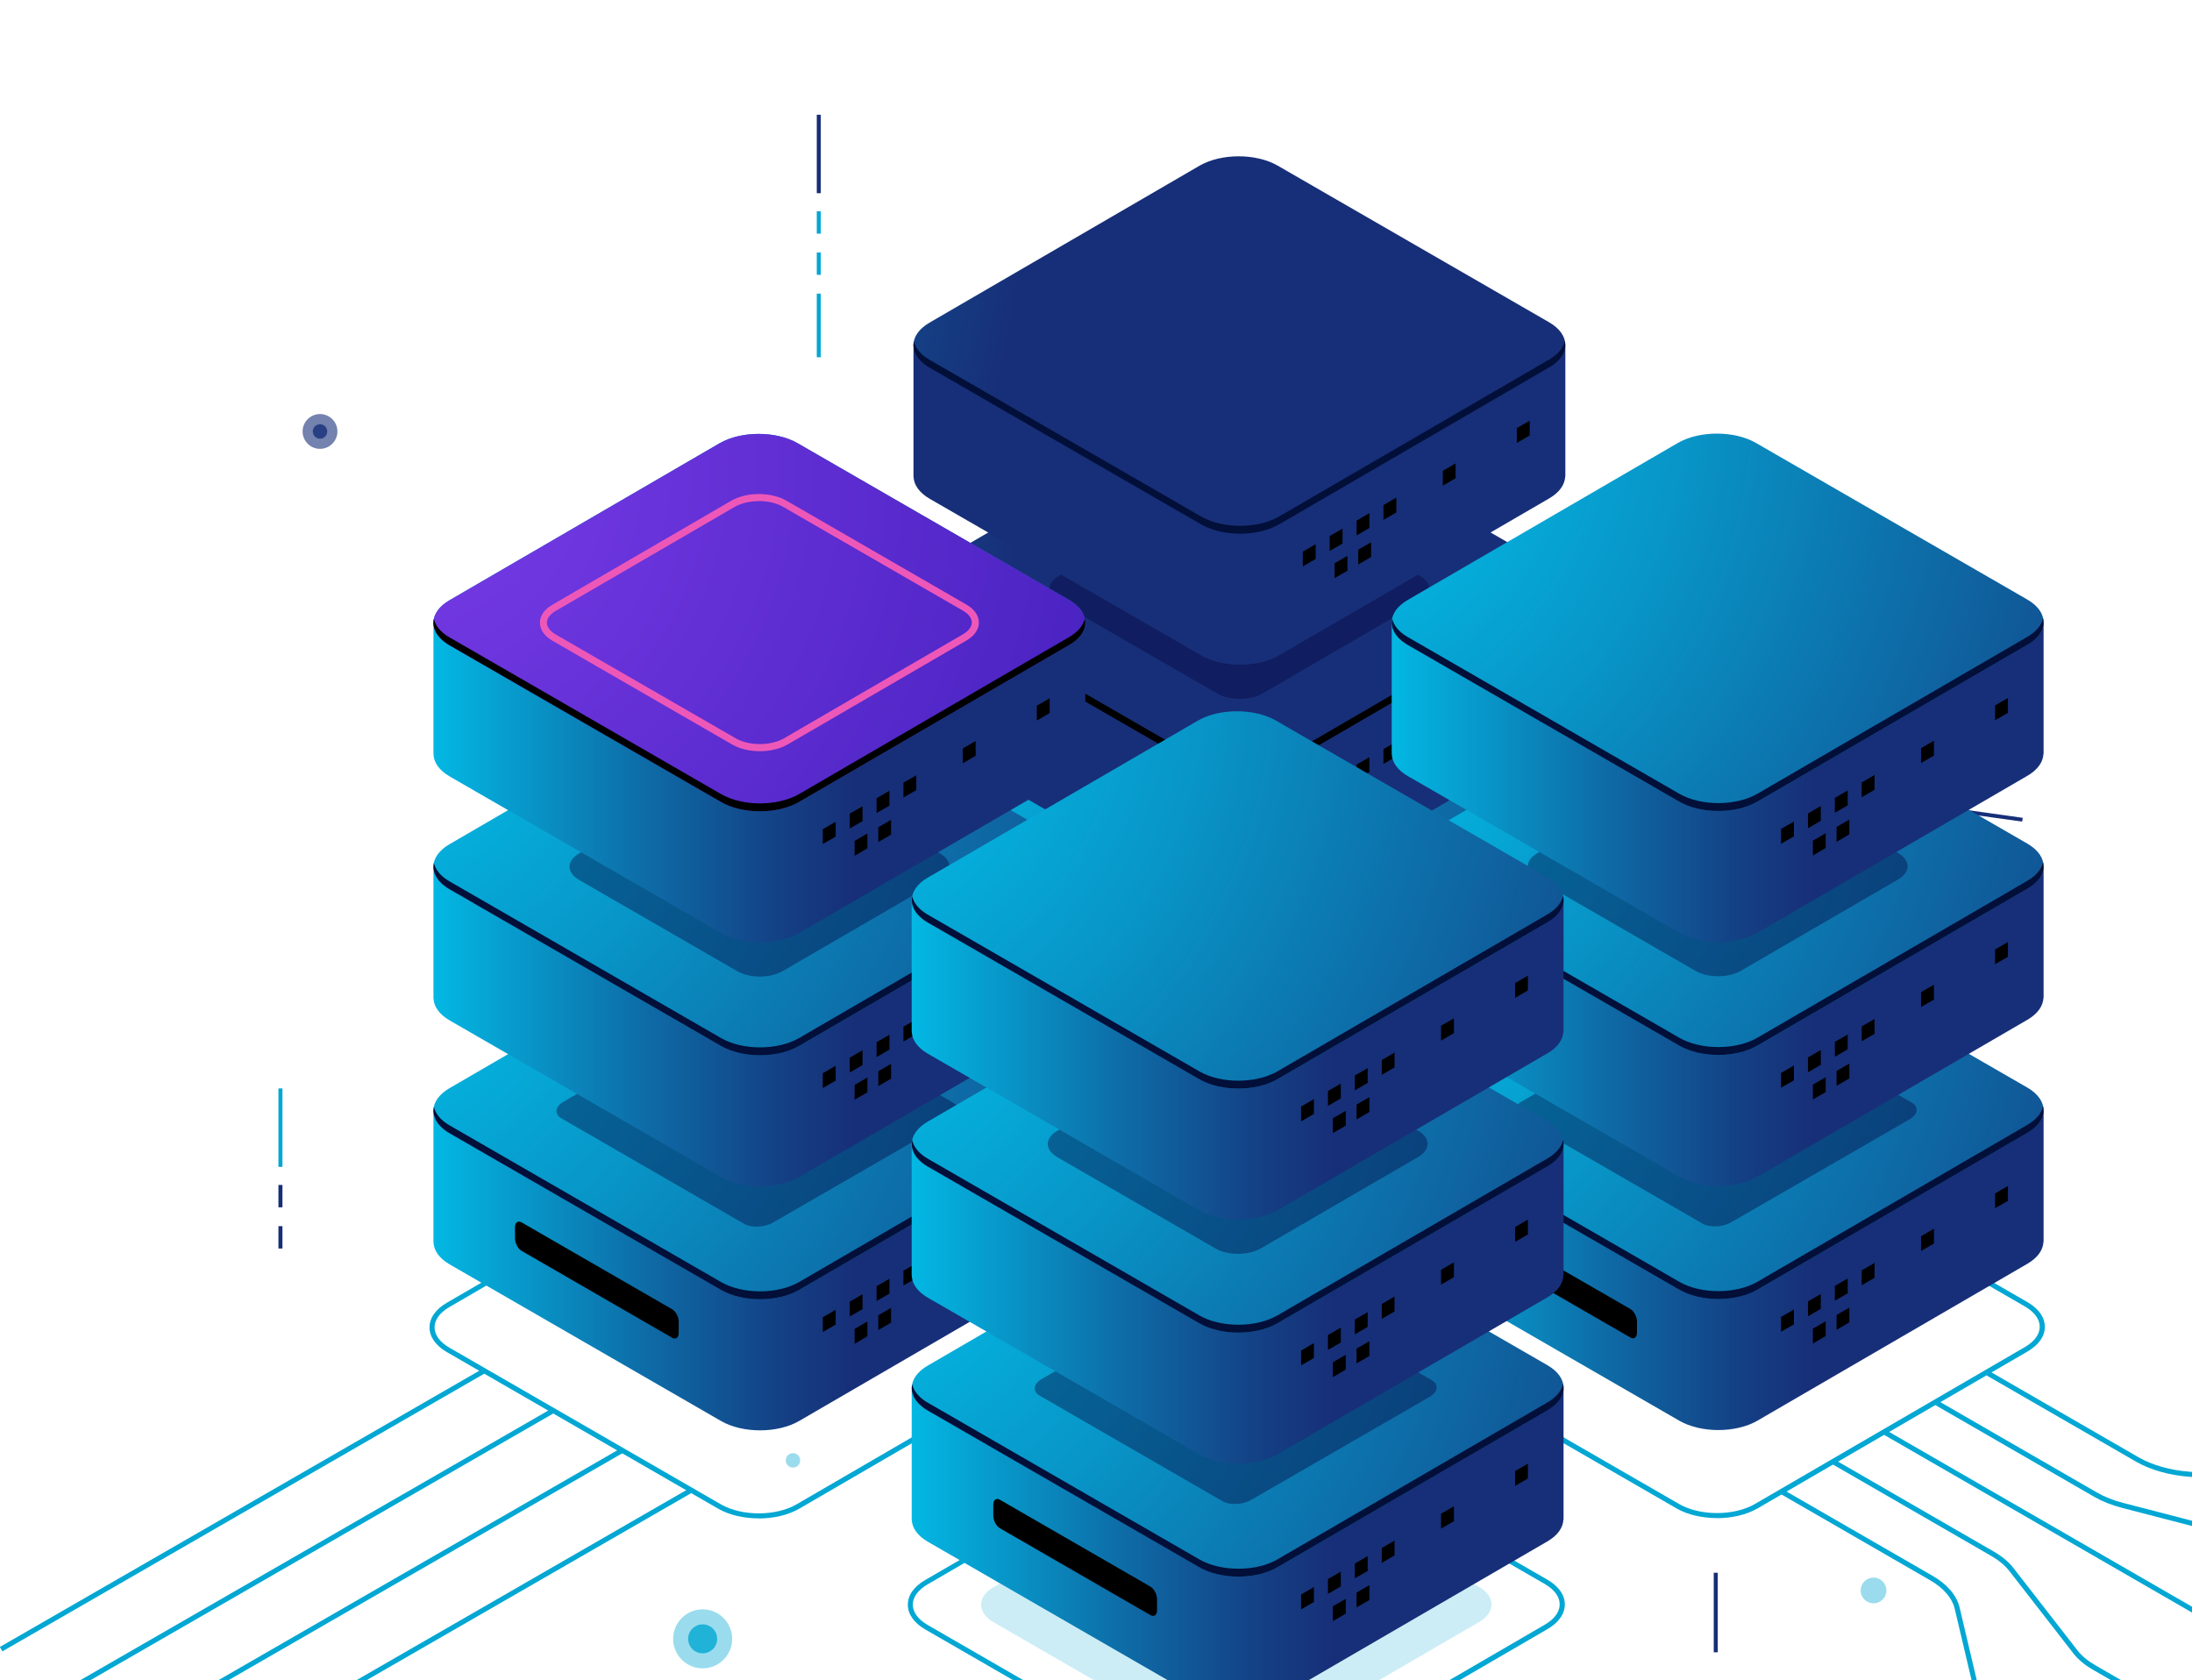 <svg width="317" height="243" viewBox="0 0 317 243" fill="none" xmlns="http://www.w3.org/2000/svg">
<g clip-path="url(#clip0_1_793)">
<path opacity="0.4" d="M150.026 126.193C150.026 127.129 149.263 127.892 148.327 127.892C147.391 127.892 146.627 127.129 146.627 126.193C146.627 125.258 147.391 124.494 148.327 124.494C149.263 124.494 150.026 125.258 150.026 126.193Z" fill="#172F78"/>
<path opacity="0.6" d="M48.796 62.392C48.796 63.779 47.667 64.909 46.279 64.909C44.891 64.909 43.762 63.779 43.762 62.392C43.762 61.005 44.891 59.876 46.279 59.876C47.667 59.876 48.796 61.005 48.796 62.392Z" fill="#172F78"/>
<path opacity="0.8" d="M47.323 62.392C47.323 62.973 46.861 63.435 46.28 63.435C45.699 63.435 45.236 62.973 45.236 62.392C45.236 61.812 45.699 61.349 46.28 61.349C46.861 61.349 47.323 61.812 47.323 62.392Z" fill="#172F78"/>
<path opacity="0.4" d="M174.812 101.127C174.812 104.837 171.8 107.848 168.089 107.848C164.377 107.848 161.365 104.837 161.365 101.127C161.365 97.417 164.377 94.406 168.089 94.406C171.8 94.406 174.812 97.417 174.812 101.127Z" fill="#172F78"/>
<path opacity="0.8" d="M168.078 103.922C169.623 103.922 170.875 102.671 170.875 101.127C170.875 99.582 169.623 98.331 168.078 98.331C166.534 98.331 165.281 99.582 165.281 101.127C165.281 102.671 166.534 103.922 168.078 103.922Z" fill="#172F78"/>
<path d="M182.924 149.872L167.691 100.793L292.524 118.268L292.438 118.816L168.477 101.46L183.451 149.7L182.924 149.872Z" fill="#172F78"/>
<path d="M40.846 157.4H40.266V168.745H40.846V157.4Z" fill="#03A7D3"/>
<path d="M40.846 171.358H40.266V174.595H40.846V171.358Z" fill="#172F78"/>
<path d="M40.846 177.316H40.266V180.552H40.846V177.316Z" fill="#172F78"/>
<path d="M118.7 16.593H118.119V27.938H118.7V16.593Z" fill="#172F78"/>
<path d="M118.7 30.551H118.119V33.788H118.7V30.551Z" fill="#03A7D3"/>
<path d="M118.7 36.508H118.119V39.745H118.7V36.508Z" fill="#03A7D3"/>
<path d="M118.7 42.466H118.119V51.66H118.7V42.466Z" fill="#03A7D3"/>
<path d="M248.417 227.438H247.836V238.944H248.417V227.438Z" fill="#172F78"/>
<path opacity="0.4" d="M105.887 236.998C105.887 239.353 103.972 241.267 101.617 241.267C99.261 241.267 97.346 239.353 97.346 236.998C97.346 234.643 99.261 232.729 101.617 232.729C103.972 232.729 105.887 234.643 105.887 236.998Z" fill="#03A7D3"/>
<path opacity="0.8" d="M101.617 239.095C102.776 239.095 103.715 238.156 103.715 236.998C103.715 235.84 102.776 234.901 101.617 234.901C100.459 234.901 99.519 235.84 99.519 236.998C99.519 238.156 100.459 239.095 101.617 239.095Z" fill="#03A7D3"/>
<path opacity="0.4" d="M257.701 190.413C260.155 190.413 262.144 188.425 262.144 185.972C262.144 183.519 260.155 181.531 257.701 181.531C255.247 181.531 253.258 183.519 253.258 185.972C253.258 188.425 255.247 190.413 257.701 190.413Z" fill="#03A7D3"/>
<path opacity="0.8" d="M257.701 188.155C258.907 188.155 259.885 187.178 259.885 185.972C259.885 184.767 258.907 183.789 257.701 183.789C256.495 183.789 255.518 184.767 255.518 185.972C255.518 187.178 256.495 188.155 257.701 188.155Z" fill="#03A7D3"/>
<path opacity="0.4" d="M144.949 91.169C144.949 93.072 143.411 94.61 141.507 94.61C139.603 94.61 138.064 93.072 138.064 91.169C138.064 89.265 139.603 87.728 141.507 87.728C143.411 87.728 144.949 89.265 144.949 91.169Z" fill="#03A7D3"/>
<path opacity="0.8" d="M141.507 92.857C142.44 92.857 143.196 92.101 143.196 91.169C143.196 90.236 142.44 89.48 141.507 89.48C140.575 89.48 139.818 90.236 139.818 91.169C139.818 92.101 140.575 92.857 141.507 92.857Z" fill="#03A7D3"/>
<path opacity="0.4" d="M270.943 231.858C271.971 231.858 272.804 231.025 272.804 229.997C272.804 228.97 271.971 228.137 270.943 228.137C269.915 228.137 269.082 228.97 269.082 229.997C269.082 231.025 269.915 231.858 270.943 231.858Z" fill="#03A7D3"/>
<path opacity="0.4" d="M257.798 127.354C257.798 127.935 257.335 128.398 256.754 128.398C256.174 128.398 255.711 127.935 255.711 127.354C255.711 126.774 256.174 126.311 256.754 126.311C257.335 126.311 257.798 126.774 257.798 127.354Z" fill="#03A7D3"/>
<path opacity="0.4" d="M115.72 211.189C115.72 211.759 115.257 212.232 114.676 212.232C114.095 212.232 113.633 211.77 113.633 211.189C113.633 210.609 114.095 210.146 114.676 210.146C115.257 210.146 115.72 210.609 115.72 211.189Z" fill="#03A7D3"/>
<path d="M179.148 179.423C177.039 179.423 174.92 178.961 173.317 178.036L134.073 155.389C132.449 154.453 131.545 153.174 131.545 151.808C131.545 150.442 132.438 149.173 134.073 148.227L173.113 125.537C176.329 123.677 181.568 123.677 184.785 125.537L224.029 148.184C225.653 149.12 226.557 150.399 226.557 151.765C226.557 153.131 225.664 154.4 224.029 155.346L184.989 178.036C183.376 178.961 181.267 179.434 179.148 179.434V179.423ZM178.943 124.86C176.964 124.86 174.985 125.29 173.468 126.161L134.428 148.851C133.029 149.657 132.266 150.701 132.266 151.797C132.266 152.894 133.029 153.937 134.428 154.744L173.672 177.391C176.695 179.133 181.601 179.133 184.613 177.391L223.652 154.701C225.051 153.894 225.815 152.851 225.815 151.754C225.815 150.657 225.051 149.614 223.652 148.808L184.408 126.161C182.902 125.29 180.923 124.86 178.933 124.86H178.943Z" fill="#03A7D3"/>
<path d="M226.375 139.388V120.58L202.59 123.752L184.786 113.472C181.666 111.665 176.599 111.665 173.48 113.472L170.704 115.235L132.105 120.386V139.538H132.116C132.159 140.678 132.923 141.818 134.44 142.7L173.684 165.347C176.804 167.153 181.871 167.153 184.99 165.347L224.03 142.657C225.536 141.786 226.3 140.646 226.354 139.506H226.375V139.399V139.388Z" fill="url(#paint0_linear_1_793)"/>
<path d="M224.03 117.171L184.785 94.524C181.666 92.717 176.599 92.717 173.479 94.524L134.439 117.214C131.32 119.02 131.32 121.935 134.439 123.741L173.684 146.388C176.803 148.195 181.87 148.195 184.99 146.388L224.03 123.698C227.149 121.892 227.149 118.977 224.03 117.171Z" fill="url(#paint1_radial_1_793)"/>
<path d="M224.03 122.558L184.99 145.248C181.871 147.055 176.804 147.055 173.684 145.248L134.44 122.601C133.127 121.849 132.374 120.892 132.17 119.913C131.88 121.279 132.633 122.698 134.44 123.741L173.684 146.388C176.804 148.195 181.871 148.195 184.99 146.388L224.03 123.698C225.848 122.655 226.601 121.225 226.3 119.87C226.085 120.859 225.332 121.806 224.03 122.558Z" fill="black"/>
<path d="M190.271 151.41L188.41 152.486V150.335L190.271 149.27V151.41Z" fill="black"/>
<path d="M194.154 149.163L192.293 150.238V148.098L194.154 147.023V149.163Z" fill="black"/>
<path d="M198.038 146.926L196.188 147.991V145.851L198.038 144.775V146.926Z" fill="black"/>
<path d="M194.865 153.099L193.004 154.174V152.034L194.865 150.959V153.099Z" fill="black"/>
<path d="M198.285 151.131L196.424 152.195V150.055L198.285 148.98V151.131Z" fill="black"/>
<path d="M210.506 139.732L208.656 140.796V138.657L210.506 137.581V139.732Z" fill="black"/>
<path d="M221.22 133.549L219.359 134.624V132.473L221.22 131.409V133.549Z" fill="black"/>
<path d="M201.933 144.678L200.072 145.754V143.603L201.933 142.539V144.678Z" fill="black"/>
<path opacity="0.4" d="M177.019 136.818L150.619 121.58C149.543 120.956 149.683 119.881 150.92 119.16L176.717 104.267C177.954 103.557 179.826 103.471 180.902 104.095L207.301 119.332C208.377 119.956 208.237 121.031 207 121.752L181.203 136.646C179.966 137.366 178.094 137.441 177.019 136.818Z" fill="#06033E"/>
<path d="M166.626 153.314L144.841 140.743C144.325 140.442 143.895 139.635 143.895 138.947V137.334C143.895 136.646 144.314 136.323 144.841 136.624L166.626 149.195C167.142 149.496 167.572 150.303 167.572 150.991V152.604C167.572 153.292 167.153 153.615 166.626 153.314Z" fill="black"/>
<path d="M226.375 104.095V85.287L202.59 88.459L184.786 78.178C181.666 76.372 176.599 76.372 173.48 78.178L170.704 79.942L132.105 85.093V104.245H132.116C132.159 105.385 132.923 106.525 134.44 107.407L173.684 130.054C176.804 131.86 181.871 131.86 184.99 130.054L224.03 107.364C225.536 106.493 226.3 105.353 226.354 104.213H226.375V104.105V104.095Z" fill="url(#paint2_linear_1_793)"/>
<path d="M224.03 81.888L184.785 59.241C181.666 57.435 176.599 57.435 173.479 59.241L134.439 81.931C131.32 83.738 131.32 86.652 134.439 88.459L173.684 111.106C176.803 112.912 181.87 112.912 184.99 111.106L224.03 88.416C227.149 86.609 227.149 83.695 224.03 81.888Z" fill="url(#paint3_radial_1_793)"/>
<path opacity="0.4" d="M205.333 83.254L182.462 70.059C180.644 69.006 177.697 69.006 175.879 70.059L153.137 83.276C151.319 84.329 151.319 86.028 153.137 87.082L176.008 100.277C177.826 101.331 180.774 101.331 182.592 100.277L205.333 87.061C207.151 86.007 207.151 84.308 205.333 83.254Z" fill="#06033E"/>
<path d="M224.03 87.276L184.99 109.966C181.871 111.773 176.804 111.773 173.684 109.966L134.44 87.319C133.127 86.566 132.374 85.609 132.17 84.631C131.88 85.996 132.633 87.416 134.44 88.459L173.684 111.106C176.804 112.912 181.871 112.912 184.99 111.106L224.03 88.416C225.848 87.373 226.601 85.942 226.3 84.588C226.085 85.577 225.332 86.523 224.03 87.276Z" fill="black"/>
<path d="M190.271 116.128L188.41 117.192V115.052L190.271 113.977V116.128Z" fill="black"/>
<path d="M194.154 113.88L192.293 114.956V112.805L194.154 111.74V113.88Z" fill="black"/>
<path d="M198.038 111.644L196.188 112.708V110.568L198.038 109.493V111.644Z" fill="black"/>
<path d="M194.865 117.816L193.004 118.891V116.741L194.865 115.676V117.816Z" fill="black"/>
<path d="M198.285 115.837L196.424 116.913V114.773L198.285 113.697V115.837Z" fill="black"/>
<path d="M210.506 104.439L208.656 105.514V103.374L210.506 102.299V104.439Z" fill="black"/>
<path d="M221.22 98.266L219.359 99.341V97.191L221.22 96.115V98.266Z" fill="black"/>
<path d="M201.933 109.396L200.072 110.471V108.321L201.933 107.256V109.396Z" fill="black"/>
<path d="M226.375 68.812V50.004L202.59 53.176L184.786 42.896C181.666 41.089 176.599 41.089 173.48 42.896L170.704 44.66L132.105 49.81V68.963H132.116C132.159 70.103 132.923 71.242 134.44 72.124L173.684 94.771C176.804 96.578 181.871 96.578 184.99 94.771L224.03 72.081C225.536 71.21 226.3 70.07 226.354 68.93H226.375V68.823V68.812Z" fill="url(#paint4_linear_1_793)"/>
<path d="M224.03 46.606L184.785 23.959C181.666 22.152 176.599 22.152 173.479 23.959L134.439 46.649C131.32 48.456 131.32 51.37 134.439 53.176L173.684 75.823C176.803 77.63 181.87 77.63 184.99 75.823L224.03 53.133C227.149 51.327 227.149 48.413 224.03 46.606Z" fill="url(#paint5_radial_1_793)"/>
<path d="M224.03 51.993L184.99 74.683C181.871 76.49 176.804 76.49 173.684 74.683L134.44 52.036C133.127 51.284 132.374 50.327 132.17 49.348C131.88 50.714 132.633 52.133 134.44 53.176L173.684 75.823C176.804 77.63 181.871 77.63 184.99 75.823L224.03 53.133C225.848 52.09 226.601 50.66 226.3 49.305C226.085 50.294 225.332 51.241 224.03 51.993Z" fill="#020F39"/>
<path d="M190.271 80.835L188.41 81.91V79.77L190.271 78.695V80.835Z" fill="black"/>
<path d="M194.154 78.598L192.293 79.673V77.522L194.154 76.447V78.598Z" fill="black"/>
<path d="M198.038 76.35L196.188 77.426V75.286L198.038 74.21V76.35Z" fill="black"/>
<path d="M194.865 82.534L193.004 83.609V81.458L194.865 80.383V82.534Z" fill="black"/>
<path d="M198.285 80.555L196.424 81.63V79.49L198.285 78.415V80.555Z" fill="black"/>
<path d="M210.506 69.156L208.656 70.231V68.092L210.506 67.016V69.156Z" fill="black"/>
<path d="M221.22 62.984L219.359 64.048V61.908L221.22 60.833V62.984Z" fill="black"/>
<path d="M201.933 74.114L200.072 75.178V73.038L201.933 71.963V74.114Z" fill="black"/>
<path d="M109.729 219.577C107.61 219.577 105.501 219.115 103.887 218.19L64.643 195.543C63.019 194.607 62.115 193.328 62.115 191.962C62.115 190.596 63.008 189.317 64.643 188.381L103.683 165.691C106.9 163.831 112.139 163.831 115.355 165.691L154.599 188.338C156.224 189.274 157.127 190.553 157.127 191.919C157.127 193.285 156.234 194.564 154.599 195.5L115.56 218.19C113.946 219.115 111.837 219.588 109.718 219.588L109.729 219.577ZM109.524 165.013C107.545 165.013 105.566 165.454 104.049 166.315L65.009 189.005C63.611 189.811 62.847 190.854 62.847 191.951C62.847 193.048 63.611 194.091 65.009 194.898L104.253 217.545C107.276 219.287 112.182 219.287 115.194 217.545L154.233 194.855C155.632 194.048 156.396 193.005 156.396 191.908C156.396 190.811 155.632 189.768 154.233 188.962L114.989 166.315C113.483 165.444 111.504 165.013 109.514 165.013H109.524Z" fill="#03A7D3"/>
<path d="M156.955 179.531V160.723L133.17 163.895L115.366 153.615C112.246 151.808 107.179 151.808 104.06 153.615L101.284 155.378L62.685 160.529V179.681H62.696C62.739 180.821 63.503 181.961 65.02 182.843L104.264 205.49C107.384 207.297 112.451 207.297 115.57 205.49L154.61 182.8C156.116 181.929 156.88 180.789 156.934 179.649H156.955V179.542V179.531Z" fill="url(#paint6_linear_1_793)"/>
<path d="M154.61 157.314L115.366 134.667C112.246 132.86 107.179 132.86 104.059 134.667L65.019 157.357C61.9 159.164 61.9 162.078 65.019 163.884L104.264 186.531C107.383 188.338 112.45 188.338 115.57 186.531L154.61 163.841C157.729 162.035 157.729 159.121 154.61 157.314Z" fill="url(#paint7_radial_1_793)"/>
<path d="M154.61 162.701L115.57 185.391C112.451 187.198 107.384 187.198 104.264 185.391L65.02 162.744C63.708 161.992 62.955 161.035 62.75 160.056C62.46 161.422 63.213 162.841 65.02 163.884L104.264 186.531C107.384 188.338 112.451 188.338 115.57 186.531L154.61 163.841C156.428 162.798 157.181 161.368 156.88 160.013C156.665 161.002 155.912 161.949 154.61 162.701Z" fill="#020F39"/>
<path d="M120.851 191.553L118.99 192.629V190.489L120.851 189.413V191.553Z" fill="black"/>
<path d="M124.735 189.317L122.885 190.381V188.241L124.735 187.166V189.317Z" fill="black"/>
<path d="M128.629 187.069L126.768 188.144V185.994L128.629 184.929V187.069Z" fill="black"/>
<path d="M125.444 193.252L123.594 194.317V192.177L125.444 191.102V193.252Z" fill="black"/>
<path d="M128.866 191.274L127.015 192.349V190.198L128.866 189.134V191.274Z" fill="black"/>
<path d="M141.097 179.875L139.236 180.95V178.8L141.097 177.735V179.875Z" fill="black"/>
<path d="M151.801 173.692L149.939 174.767V172.627L151.801 171.552V173.692Z" fill="black"/>
<path d="M132.513 184.822L130.652 185.897V183.757L132.513 182.682V184.822Z" fill="black"/>
<path opacity="0.4" d="M107.599 176.971L81.199 161.734C80.124 161.11 80.263 160.035 81.501 159.314L107.298 144.42C108.535 143.7 110.407 143.625 111.482 144.248L137.882 159.486C138.957 160.11 138.818 161.185 137.581 161.906L111.784 176.799C110.546 177.52 108.675 177.595 107.599 176.971Z" fill="#06033E"/>
<path d="M97.208 193.457L75.423 180.886C74.907 180.585 74.477 179.778 74.477 179.09V177.477C74.477 176.789 74.896 176.466 75.423 176.767L97.208 189.338C97.724 189.639 98.154 190.446 98.154 191.134V192.747C98.154 193.435 97.735 193.758 97.208 193.457Z" fill="black"/>
<path d="M156.955 144.248V125.44L133.17 128.613L115.366 118.332C112.246 116.526 107.179 116.526 104.06 118.332L101.284 120.096L62.685 125.247V144.399H62.696C62.739 145.539 63.503 146.679 65.02 147.56L104.264 170.207C107.384 172.014 112.451 172.014 115.57 170.207L154.61 147.517C156.116 146.646 156.88 145.507 156.934 144.367H156.955V144.259V144.248Z" fill="url(#paint8_linear_1_793)"/>
<path d="M154.61 122.031L115.366 99.385C112.246 97.578 107.179 97.578 104.059 99.385L65.019 122.074C61.9 123.881 61.9 126.795 65.019 128.602L104.264 151.249C107.383 153.056 112.45 153.056 115.57 151.249L154.61 128.559C157.729 126.752 157.729 123.838 154.61 122.031Z" fill="url(#paint9_radial_1_793)"/>
<path opacity="0.4" d="M135.923 123.408L113.052 110.213C111.234 109.159 108.287 109.159 106.469 110.213L83.727 123.429C81.909 124.483 81.909 126.182 83.727 127.236L106.598 140.431C108.416 141.485 111.363 141.485 113.192 140.431L135.934 127.215C137.752 126.161 137.752 124.462 135.934 123.408H135.923Z" fill="#06033E"/>
<path d="M154.61 127.419L115.57 150.109C112.451 151.916 107.384 151.916 104.264 150.109L65.02 127.462C63.708 126.709 62.955 125.752 62.75 124.774C62.46 126.139 63.213 127.559 65.02 128.602L104.264 151.249C107.384 153.056 112.451 153.056 115.57 151.249L154.61 128.559C156.428 127.516 157.181 126.086 156.88 124.731C156.665 125.72 155.912 126.666 154.61 127.419Z" fill="#020F39"/>
<path d="M120.851 156.271L118.99 157.346V155.195L120.851 154.131V156.271Z" fill="black"/>
<path d="M124.735 154.023L122.885 155.099V152.959L124.735 151.883V154.023Z" fill="black"/>
<path d="M128.629 151.787L126.768 152.862V150.711L128.629 149.636V151.787Z" fill="black"/>
<path d="M125.444 157.959L123.594 159.035V156.895L125.444 155.819V157.959Z" fill="black"/>
<path d="M128.866 155.991L127.015 157.056V154.916L128.866 153.841V155.991Z" fill="black"/>
<path d="M141.097 144.592L139.236 145.657V143.517L141.097 142.442V144.592Z" fill="black"/>
<path d="M151.801 138.409L149.939 139.485V137.334L151.801 136.269V138.409Z" fill="black"/>
<path d="M132.513 149.539L130.652 150.614V148.475L132.513 147.399V149.539Z" fill="black"/>
<path d="M156.955 108.966V90.158L133.17 93.33L115.366 83.05C112.246 81.243 107.179 81.243 104.06 83.05L101.284 84.813L62.685 89.964V109.116H62.696C62.739 110.256 63.503 111.396 65.02 112.278L104.264 134.925C107.384 136.732 112.451 136.732 115.57 134.925L154.61 112.235C156.116 111.364 156.88 110.224 156.934 109.084H156.955V108.977V108.966Z" fill="url(#paint10_linear_1_793)"/>
<path d="M154.61 86.749L115.366 64.102C112.246 62.295 107.179 62.295 104.059 64.102L65.019 86.792C61.9 88.599 61.9 91.513 65.019 93.32L104.264 115.966C107.383 117.773 112.45 117.773 115.57 115.966L154.61 93.276C157.729 91.47 157.729 88.556 154.61 86.749Z" fill="url(#paint11_radial_1_793)"/>
<path d="M154.61 86.749L115.366 64.102C112.246 62.295 107.179 62.295 104.059 64.102L65.019 86.792C61.9 88.599 61.9 91.513 65.019 93.32L104.264 115.966C107.383 117.773 112.45 117.773 115.57 115.966L154.61 93.276C157.729 91.47 157.729 88.556 154.61 86.749Z" fill="url(#paint12_radial_1_793)"/>
<path d="M109.891 108.633C108.449 108.633 107.008 108.31 105.889 107.665L79.887 92.653C78.725 91.986 78.08 91.061 78.08 90.05C78.08 89.04 78.725 88.115 79.887 87.448L105.749 72.415C107.997 71.113 111.515 71.124 113.753 72.415L139.754 87.427C140.916 88.093 141.561 89.018 141.561 90.029C141.561 91.04 140.916 91.965 139.754 92.631L113.892 107.665C112.774 108.31 111.332 108.633 109.891 108.633ZM109.751 72.468C108.481 72.468 107.223 72.748 106.254 73.296L80.393 88.33C79.554 88.814 79.091 89.427 79.091 90.05C79.091 90.674 79.554 91.287 80.393 91.771L106.394 106.772C108.32 107.88 111.45 107.88 113.376 106.772L139.238 91.739C140.077 91.255 140.539 90.642 140.539 90.018C140.539 89.394 140.077 88.781 139.238 88.297L113.236 73.286C112.268 72.726 111.009 72.457 109.74 72.457L109.751 72.468Z" fill="#ED58B8"/>
<path d="M154.61 92.137L115.57 114.827C112.451 116.633 107.384 116.633 104.264 114.827L65.02 92.18C63.708 91.427 62.955 90.47 62.75 89.491C62.46 90.857 63.213 92.276 65.02 93.32L104.264 115.966C107.384 117.773 112.451 117.773 115.57 115.966L154.61 93.276C156.428 92.233 157.181 90.803 156.88 89.448C156.665 90.438 155.912 91.384 154.61 92.137Z" fill="black"/>
<path d="M120.851 120.988L118.99 122.053V119.913L120.851 118.838V120.988Z" fill="black"/>
<path d="M124.735 118.741L122.885 119.816V117.666L124.735 116.601V118.741Z" fill="black"/>
<path d="M128.629 116.504L126.768 117.569V115.429L128.629 114.353V116.504Z" fill="black"/>
<path d="M125.444 122.677L123.594 123.752V121.601L125.444 120.537V122.677Z" fill="black"/>
<path d="M128.866 120.698L127.015 121.773V119.633L128.866 118.558V120.698Z" fill="black"/>
<path d="M141.097 109.299L139.236 110.375V108.235L141.097 107.159V109.299Z" fill="black"/>
<path d="M151.801 103.127L149.939 104.202V102.051L151.801 100.976V103.127Z" fill="black"/>
<path d="M132.513 114.257L130.652 115.332V113.181L132.513 112.117V114.257Z" fill="black"/>
<path d="M248.31 219.534C246.201 219.534 244.082 219.072 242.479 218.147L203.235 195.5C201.611 194.564 200.707 193.285 200.707 191.919C200.707 190.553 201.6 189.274 203.235 188.338L242.275 165.648C245.491 163.788 250.73 163.788 253.947 165.648L293.191 188.295C294.815 189.231 295.719 190.51 295.719 191.876C295.719 193.242 294.826 194.511 293.191 195.457L254.151 218.147C252.538 219.072 250.429 219.545 248.31 219.545V219.534ZM248.105 164.97C246.126 164.97 244.147 165.411 242.63 166.272L203.59 188.962C202.192 189.768 201.428 190.811 201.428 191.908C201.428 193.005 202.192 194.048 203.59 194.855L242.834 217.502C245.857 219.244 250.763 219.244 253.775 217.502L292.814 194.812C294.213 194.005 294.977 192.962 294.977 191.865C294.977 190.768 294.213 189.725 292.814 188.919L253.57 166.272C252.064 165.401 250.085 164.97 248.095 164.97H248.105Z" fill="#03A7D3"/>
<path d="M295.537 179.488V160.68L271.752 163.852L253.948 153.572C250.828 151.765 245.761 151.765 242.642 153.572L239.866 155.335L201.268 160.486V179.638H201.278C201.321 180.778 202.085 181.918 203.602 182.8L242.846 205.447C245.966 207.254 251.033 207.254 254.152 205.447L293.192 182.757C294.698 181.886 295.462 180.746 295.516 179.606H295.537V179.499V179.488Z" fill="url(#paint13_linear_1_793)"/>
<path d="M293.192 157.282L253.948 134.635C250.828 132.828 245.761 132.828 242.641 134.635L203.602 157.325C200.482 159.131 200.482 162.045 203.602 163.852L242.846 186.499C245.965 188.306 251.032 188.306 254.152 186.499L293.192 163.809C296.311 162.002 296.311 159.088 293.192 157.282Z" fill="url(#paint14_radial_1_793)"/>
<path d="M293.192 162.669L254.152 185.359C251.033 187.166 245.966 187.166 242.846 185.359L203.602 162.712C202.29 161.959 201.536 161.002 201.332 160.024C201.042 161.39 201.795 162.809 203.602 163.852L242.846 186.499C245.966 188.306 251.033 188.306 254.152 186.499L293.192 163.809C295.01 162.766 295.763 161.336 295.462 159.981C295.247 160.97 294.494 161.916 293.192 162.669Z" fill="#020F39"/>
<path d="M259.433 191.521L257.572 192.586V190.446L259.433 189.37V191.521Z" fill="black"/>
<path d="M263.317 189.274L261.467 190.349V188.198L263.317 187.134V189.274Z" fill="black"/>
<path d="M267.211 187.026L265.35 188.101V185.961L267.211 184.886V187.026Z" fill="black"/>
<path d="M264.026 193.209L262.176 194.285V192.134L264.026 191.069V193.209Z" fill="black"/>
<path d="M267.448 191.231L265.598 192.306V190.166L267.448 189.091V191.231Z" fill="black"/>
<path d="M279.679 179.832L277.818 180.907V178.767L279.679 177.692V179.832Z" fill="black"/>
<path d="M290.383 173.659L288.521 174.724V172.584L290.383 171.509V173.659Z" fill="black"/>
<path d="M271.095 184.789L269.234 185.854V183.714L271.095 182.639V184.789Z" fill="black"/>
<path opacity="0.4" d="M246.181 176.928L219.781 161.691C218.705 161.067 218.845 159.992 220.082 159.271L245.879 144.377C247.117 143.657 248.988 143.582 250.064 144.205L276.464 159.443C277.539 160.067 277.399 161.142 276.162 161.863L250.365 176.756C249.128 177.477 247.256 177.552 246.181 176.928Z" fill="#06033E"/>
<path d="M235.788 193.424L214.004 180.853C213.487 180.552 213.057 179.746 213.057 179.058V177.445C213.057 176.756 213.476 176.434 214.004 176.735L235.788 189.306C236.304 189.607 236.735 190.413 236.735 191.102V192.715C236.735 193.403 236.315 193.726 235.788 193.424Z" fill="black"/>
<path d="M295.537 144.205V125.397L271.752 128.57L253.948 118.289C250.828 116.483 245.761 116.483 242.642 118.289L239.866 120.053L201.268 125.204V144.356H201.278C201.321 145.496 202.085 146.636 203.602 147.517L242.846 170.164C245.966 171.971 251.033 171.971 254.152 170.164L293.192 147.474C294.698 146.603 295.462 145.464 295.516 144.324H295.537V144.216V144.205Z" fill="url(#paint15_linear_1_793)"/>
<path d="M293.192 121.999L253.948 99.352C250.828 97.546 245.761 97.546 242.641 99.352L203.602 122.042C200.482 123.849 200.482 126.763 203.602 128.57L242.846 151.217C245.965 153.023 251.032 153.023 254.152 151.217L293.192 128.527C296.311 126.72 296.311 123.806 293.192 121.999Z" fill="url(#paint16_radial_1_793)"/>
<path opacity="0.4" d="M274.505 123.365L251.634 110.17C249.816 109.116 246.869 109.116 245.051 110.17L222.309 123.386C220.491 124.44 220.491 126.139 222.309 127.193L245.18 140.388C246.998 141.442 249.945 141.442 251.763 140.388L274.505 127.172C276.323 126.118 276.323 124.419 274.505 123.365Z" fill="#06033E"/>
<path d="M293.192 127.376L254.152 150.066C251.033 151.873 245.966 151.873 242.846 150.066L203.602 127.419C202.29 126.666 201.536 125.709 201.332 124.731C201.042 126.096 201.795 127.516 203.602 128.559L242.846 151.206C245.966 153.013 251.033 153.013 254.152 151.206L293.192 128.516C295.01 127.473 295.763 126.043 295.462 124.688C295.247 125.677 294.494 126.623 293.192 127.376Z" fill="#020F39"/>
<path d="M259.433 156.228L257.572 157.303V155.163L259.433 154.088V156.228Z" fill="black"/>
<path d="M263.317 153.991L261.467 155.056V152.916L263.317 151.84V153.991Z" fill="black"/>
<path d="M267.211 151.744L265.35 152.819V150.668L267.211 149.604V151.744Z" fill="black"/>
<path d="M264.026 157.927L262.176 158.991V156.852L264.026 155.776V157.927Z" fill="black"/>
<path d="M267.448 155.948L265.598 157.024V154.873L267.448 153.808V155.948Z" fill="black"/>
<path d="M279.679 144.549L277.818 145.625V143.474L279.679 142.409V144.549Z" fill="black"/>
<path d="M290.383 138.366L288.521 139.441V137.302L290.383 136.226V138.366Z" fill="black"/>
<path d="M271.095 149.507L269.234 150.571V148.431L271.095 147.356V149.507Z" fill="black"/>
<path d="M295.537 108.923V90.115L271.752 93.287L253.948 83.007C250.828 81.2 245.761 81.2 242.642 83.007L239.866 84.77L201.268 89.921V109.073H201.278C201.321 110.213 202.085 111.353 203.602 112.235L242.846 134.882C245.966 136.689 251.033 136.689 254.152 134.882L293.192 112.192C294.698 111.321 295.462 110.181 295.516 109.041H295.537V108.934V108.923Z" fill="url(#paint17_linear_1_793)"/>
<path d="M293.192 86.706L253.948 64.059C250.828 62.252 245.761 62.252 242.641 64.059L203.602 86.749C200.482 88.556 200.482 91.47 203.602 93.276L242.846 115.923C245.965 117.73 251.032 117.73 254.152 115.923L293.192 93.233C296.311 91.427 296.311 88.513 293.192 86.706Z" fill="url(#paint18_radial_1_793)"/>
<path d="M293.192 92.094L254.152 114.784C251.033 116.59 245.966 116.59 242.846 114.784L203.602 92.137C202.29 91.384 201.536 90.427 201.332 89.448C201.042 90.814 201.795 92.233 203.602 93.276L242.846 115.923C245.966 117.73 251.033 117.73 254.152 115.923L293.192 93.233C295.01 92.19 295.763 90.76 295.462 89.405C295.247 90.394 294.494 91.341 293.192 92.094Z" fill="#020F39"/>
<path d="M259.433 120.945L257.572 122.021V119.87L259.433 118.805V120.945Z" fill="black"/>
<path d="M263.317 118.698L261.467 119.773V117.633L263.317 116.558V118.698Z" fill="black"/>
<path d="M267.211 116.461L265.35 117.536V115.386L267.211 114.31V116.461Z" fill="black"/>
<path d="M264.026 122.634L262.176 123.709V121.569L264.026 120.494V122.634Z" fill="black"/>
<path d="M267.448 120.666L265.598 121.741V119.59L267.448 118.515V120.666Z" fill="black"/>
<path d="M279.679 109.267L277.818 110.342V108.192L279.679 107.116V109.267Z" fill="black"/>
<path d="M290.383 103.084L288.521 104.159V102.008L290.383 100.944V103.084Z" fill="black"/>
<path d="M271.095 114.214L269.234 115.289V113.149L271.095 112.074V114.214Z" fill="black"/>
<path d="M178.89 259.677C176.782 259.677 174.662 259.215 173.059 258.29L133.815 235.643C132.191 234.707 131.287 233.428 131.287 232.062C131.287 230.696 132.18 229.417 133.815 228.481L172.855 205.791C176.072 203.931 181.311 203.931 184.527 205.791L223.771 228.438C225.396 229.374 226.299 230.653 226.299 232.019C226.299 233.385 225.406 234.664 223.771 235.6L184.732 258.29C183.118 259.215 181.009 259.688 178.89 259.688V259.677ZM178.686 205.114C176.706 205.114 174.727 205.554 173.21 206.415L134.17 229.105C132.772 229.911 132.008 230.954 132.008 232.051C132.008 233.148 132.772 234.191 134.17 234.998L173.414 257.645C176.437 259.387 181.343 259.387 184.355 257.645L223.395 234.955C224.793 234.148 225.557 233.105 225.557 232.008C225.557 230.911 224.793 229.868 223.395 229.062L184.151 206.415C182.645 205.544 180.665 205.114 178.675 205.114H178.686Z" fill="#03A7D3"/>
<path opacity="0.2" d="M213.874 229.47L183.139 211.727C180.697 210.318 176.728 210.318 174.286 211.727L143.712 229.503C141.27 230.911 141.27 233.202 143.712 234.611L174.447 252.354C176.889 253.763 180.859 253.763 183.301 252.354L213.874 234.578C216.316 233.17 216.316 230.879 213.874 229.47Z" fill="#03A7D3"/>
<path d="M226.116 219.642V200.834L202.33 204.006L184.526 193.726C181.407 191.919 176.34 191.919 173.22 193.726L170.445 195.489L131.846 200.64V219.792H131.857C131.9 220.932 132.663 222.072 134.18 222.954L173.424 245.601C176.544 247.407 181.611 247.407 184.731 245.601L223.77 222.911C225.277 222.04 226.04 220.9 226.094 219.76H226.116V219.652V219.642Z" fill="url(#paint19_linear_1_793)"/>
<path d="M223.782 197.425L184.538 174.778C181.418 172.971 176.351 172.971 173.231 174.778L134.192 197.468C131.072 199.274 131.072 202.189 134.192 203.995L173.436 226.642C176.555 228.449 181.622 228.449 184.742 226.642L223.782 203.952C226.901 202.146 226.901 199.231 223.782 197.425Z" fill="url(#paint20_radial_1_793)"/>
<path d="M223.782 202.812L184.742 225.502C181.623 227.309 176.556 227.309 173.436 225.502L134.192 202.855C132.88 202.103 132.127 201.145 131.922 200.167C131.632 201.533 132.385 202.952 134.192 203.995L173.436 226.642C176.556 228.449 181.623 228.449 184.742 226.642L223.782 203.952C225.6 202.909 226.353 201.479 226.052 200.124C225.837 201.113 225.084 202.06 223.782 202.812Z" fill="#020F39"/>
<path d="M190.013 231.664L188.162 232.739V230.589L190.013 229.513V231.664Z" fill="black"/>
<path d="M193.906 229.417L192.045 230.492V228.352L193.906 227.277V229.417Z" fill="black"/>
<path d="M197.791 227.18L195.93 228.244V226.105L197.791 225.029V227.18Z" fill="black"/>
<path d="M194.617 233.352L192.756 234.428V232.288L194.617 231.212V233.352Z" fill="black"/>
<path d="M198.037 231.385L196.176 232.449V230.309L198.037 229.234V231.385Z" fill="black"/>
<path d="M210.258 219.986L208.397 221.05V218.91L210.258 217.835V219.986Z" fill="black"/>
<path d="M220.962 213.802L219.112 214.878V212.727L220.962 211.662V213.802Z" fill="black"/>
<path d="M201.675 224.932L199.825 226.008V223.857L201.675 222.792V224.932Z" fill="black"/>
<path opacity="0.4" d="M176.761 217.072L150.362 201.834C149.286 201.21 149.426 200.135 150.663 199.414L176.46 184.52C177.697 183.811 179.569 183.725 180.644 184.348L207.044 199.586C208.12 200.21 207.98 201.285 206.743 202.006L180.946 216.899C179.709 217.62 177.837 217.695 176.761 217.072Z" fill="#06033E"/>
<path d="M166.38 233.567L144.595 220.997C144.079 220.695 143.649 219.889 143.649 219.201V217.588C143.649 216.899 144.068 216.577 144.595 216.878L166.38 229.449C166.896 229.75 167.326 230.556 167.326 231.245V232.858C167.326 233.546 166.907 233.869 166.38 233.567Z" fill="black"/>
<path d="M226.116 184.348V165.54L202.33 168.713L184.526 158.432C181.407 156.626 176.34 156.626 173.22 158.432L170.445 160.196L131.846 165.347V184.499H131.857C131.9 185.639 132.663 186.779 134.18 187.661L173.424 210.308C176.544 212.114 181.611 212.114 184.731 210.308L223.77 187.618C225.277 186.746 226.04 185.607 226.094 184.467H226.116V184.359V184.348Z" fill="url(#paint21_linear_1_793)"/>
<path d="M223.782 162.142L184.538 139.495C181.418 137.689 176.351 137.689 173.231 139.495L134.192 162.185C131.072 163.992 131.072 166.906 134.192 168.713L173.436 191.36C176.555 193.166 181.622 193.166 184.742 191.36L223.782 168.67C226.901 166.863 226.901 163.949 223.782 162.142Z" fill="url(#paint22_radial_1_793)"/>
<path opacity="0.4" d="M205.084 163.508L182.213 150.313C180.395 149.26 177.447 149.26 175.629 150.313L152.887 163.53C151.069 164.583 151.069 166.282 152.887 167.336L175.758 180.531C177.576 181.585 180.524 181.585 182.342 180.531L205.084 167.315C206.902 166.261 206.902 164.562 205.084 163.508Z" fill="#06033E"/>
<path d="M223.782 167.53L184.742 190.22C181.623 192.026 176.556 192.026 173.436 190.22L134.192 167.573C132.88 166.82 132.127 165.863 131.922 164.884C131.632 166.25 132.385 167.67 134.192 168.713L173.436 191.36C176.556 193.166 181.623 193.166 184.742 191.36L223.782 168.67C225.6 167.627 226.353 166.196 226.052 164.841C225.837 165.831 225.084 166.777 223.782 167.53Z" fill="#020F39"/>
<path d="M190.013 196.382L188.162 197.446V195.306L190.013 194.231V196.382Z" fill="black"/>
<path d="M193.906 194.134L192.045 195.21V193.059L193.906 191.994V194.134Z" fill="black"/>
<path d="M197.791 191.887L195.93 192.962V190.822L197.791 189.747V191.887Z" fill="black"/>
<path d="M194.617 198.07L192.756 199.145V196.995L194.617 195.93V198.07Z" fill="black"/>
<path d="M198.037 196.091L196.176 197.167V195.027L198.037 193.951V196.091Z" fill="black"/>
<path d="M210.258 184.693L208.397 185.768V183.628L210.258 182.553V184.693Z" fill="black"/>
<path d="M220.962 178.52L219.112 179.585V177.445L220.962 176.369V178.52Z" fill="black"/>
<path d="M201.675 189.65L199.825 190.725V188.575L201.675 187.499V189.65Z" fill="black"/>
<path d="M226.116 149.066V130.258L202.33 133.43L184.526 123.15C181.407 121.343 176.34 121.343 173.22 123.15L170.445 124.913L131.846 130.064V149.216H131.857C131.9 150.356 132.663 151.496 134.18 152.378L173.424 175.025C176.544 176.832 181.611 176.832 184.731 175.025L223.77 152.335C225.277 151.464 226.04 150.324 226.094 149.184H226.116V149.077V149.066Z" fill="url(#paint23_linear_1_793)"/>
<path d="M223.782 126.86L184.538 104.213C181.418 102.406 176.351 102.406 173.231 104.213L134.192 126.903C131.072 128.709 131.072 131.624 134.192 133.43L173.436 156.077C176.555 157.884 181.622 157.884 184.742 156.077L223.782 133.387C226.901 131.581 226.901 128.666 223.782 126.86Z" fill="url(#paint24_radial_1_793)"/>
<path d="M223.782 132.237L184.742 154.927C181.623 156.733 176.556 156.733 173.436 154.927L134.192 132.28C132.88 131.527 132.127 130.57 131.922 129.591C131.632 130.957 132.385 132.376 134.192 133.42L173.436 156.067C176.556 157.873 181.623 157.873 184.742 156.067L223.782 133.377C225.6 132.333 226.353 130.903 226.052 129.548C225.837 130.538 225.084 131.484 223.782 132.237Z" fill="#020F39"/>
<path d="M190.013 161.088L188.162 162.164V160.024L190.013 158.948V161.088Z" fill="black"/>
<path d="M193.906 158.852L192.045 159.916V157.776L193.906 156.701V158.852Z" fill="black"/>
<path d="M197.791 156.604L195.93 157.68V155.529L197.791 154.464V156.604Z" fill="black"/>
<path d="M194.617 162.788L192.756 163.852V161.712L194.617 160.637V162.788Z" fill="black"/>
<path d="M198.037 160.809L196.176 161.884V159.733L198.037 158.669V160.809Z" fill="black"/>
<path d="M210.258 149.41L208.397 150.485V148.335L210.258 147.27V149.41Z" fill="black"/>
<path d="M220.962 143.227L219.112 144.302V142.162L220.962 141.087V143.227Z" fill="black"/>
<path d="M201.675 154.367L199.825 155.432V153.292L201.675 152.217V154.367Z" fill="black"/>
<path d="M272.792 206.836L272.426 207.469L339.979 246.456L340.345 245.823L272.792 206.836Z" fill="#03A7D3"/>
<path d="M368.633 229.922L347.053 217.469C345.084 216.33 342.47 215.588 339.705 215.372L316.544 213.555C313.672 213.329 310.95 212.555 308.885 211.361L287.305 198.909L287.67 198.274L309.25 210.727C311.219 211.867 313.822 212.609 316.598 212.824L339.759 214.641C342.632 214.867 345.353 215.652 347.419 216.835L368.999 229.288L368.633 229.922Z" fill="#03A7D3"/>
<path d="M311.305 263L289.725 250.547C287.627 249.332 286.24 247.708 285.831 245.988L282.679 232.621C282.313 231.094 281.054 229.632 279.129 228.524L257.549 216.071L257.915 215.437L279.495 227.89C281.603 229.105 282.98 230.729 283.389 232.449L286.541 245.816C286.907 247.343 288.165 248.805 290.091 249.913L311.671 262.366L311.305 263Z" fill="#03A7D3"/>
<path d="M325.645 254.731L302.645 241.45C301.473 240.772 300.537 239.987 299.848 239.106L290.586 227.191C289.962 226.384 289.09 225.664 288.004 225.029L265.004 211.749L265.37 211.114L288.37 224.395C289.542 225.072 290.478 225.857 291.167 226.739L300.429 238.654C301.053 239.46 301.924 240.181 303.011 240.815L326.011 254.096L325.645 254.731Z" fill="#03A7D3"/>
<path d="M354.303 238.192L331.292 224.911C330.195 224.276 328.915 223.771 327.484 223.395L306.85 218.05C305.366 217.663 304.021 217.125 302.859 216.459L279.859 203.178L280.225 202.543L303.236 215.824C304.333 216.459 305.624 216.975 307.044 217.34L327.677 222.685C329.173 223.072 330.507 223.61 331.668 224.276L354.679 237.557L354.313 238.192H354.303Z" fill="#03A7D3"/>
<path d="M69.778 197.954L-0.021 238.172L0.344 238.806L70.143 198.588L69.778 197.954Z" fill="#03A7D3"/>
<path d="M79.762 203.708L9.963 243.926L10.328 244.56L80.127 204.342L79.762 203.708Z" fill="#03A7D3"/>
<path d="M89.733 209.466L19.934 249.684L20.299 250.318L90.098 210.1L89.733 209.466Z" fill="#03A7D3"/>
<path d="M99.717 215.22L29.918 255.438L30.283 256.072L100.082 215.854L99.717 215.22Z" fill="#03A7D3"/>
</g>
<defs>
<linearGradient id="paint0_linear_1_793" x1="126.436" y1="139.409" x2="192.908" y2="139.409" gradientUnits="userSpaceOnUse">
<stop stop-color="#01C8EF"/>
<stop offset="0.13" stop-color="#04B0DD"/>
<stop offset="0.55" stop-color="#0E6BA6"/>
<stop offset="0.85" stop-color="#143F84"/>
<stop offset="1" stop-color="#172F78"/>
</linearGradient>
<radialGradient id="paint1_radial_1_793" cx="0" cy="0" r="1" gradientUnits="userSpaceOnUse" gradientTransform="translate(114.645 89.577) scale(148.456 148.399)">
<stop stop-color="#01C8EF"/>
<stop offset="0.14" stop-color="#03BAE4"/>
<stop offset="0.4" stop-color="#0895C7"/>
<stop offset="0.76" stop-color="#105A99"/>
<stop offset="1" stop-color="#172F78"/>
</radialGradient>
<linearGradient id="paint2_linear_1_793" x1="0.001" y1="104.116" x2="1.077" y2="104.116" gradientUnits="userSpaceOnUse">
<stop stop-color="#01C8EF"/>
<stop offset="0.13" stop-color="#04B0DD"/>
<stop offset="0.55" stop-color="#0E6BA6"/>
<stop offset="0.85" stop-color="#143F84"/>
<stop offset="1" stop-color="#172F78"/>
</linearGradient>
<radialGradient id="paint3_radial_1_793" cx="0" cy="0" r="1" gradientUnits="userSpaceOnUse" gradientTransform="translate(0.538 54.295) scale(148.456 148.399)">
<stop stop-color="#01C8EF"/>
<stop offset="0.14" stop-color="#03BAE4"/>
<stop offset="0.4" stop-color="#0895C7"/>
<stop offset="0.76" stop-color="#105A99"/>
<stop offset="1" stop-color="#172F78"/>
</radialGradient>
<linearGradient id="paint4_linear_1_793" x1="0.001" y1="68.834" x2="1.077" y2="68.834" gradientUnits="userSpaceOnUse">
<stop stop-color="#01C8EF"/>
<stop offset="0.13" stop-color="#04B0DD"/>
<stop offset="0.55" stop-color="#0E6BA6"/>
<stop offset="0.85" stop-color="#143F84"/>
<stop offset="1" stop-color="#172F78"/>
</linearGradient>
<radialGradient id="paint5_radial_1_793" cx="0" cy="0" r="1" gradientUnits="userSpaceOnUse" gradientTransform="translate(0.538 19.002) scale(148.456 148.399)">
<stop stop-color="#01C8EF"/>
<stop offset="0.14" stop-color="#03BAE4"/>
<stop offset="0.4" stop-color="#0895C7"/>
<stop offset="0.76" stop-color="#105A99"/>
<stop offset="1" stop-color="#172F78"/>
</radialGradient>
<linearGradient id="paint6_linear_1_793" x1="57.016" y1="179.552" x2="123.499" y2="179.552" gradientUnits="userSpaceOnUse">
<stop stop-color="#01C8EF"/>
<stop offset="0.13" stop-color="#04B0DD"/>
<stop offset="0.55" stop-color="#0E6BA6"/>
<stop offset="0.85" stop-color="#143F84"/>
<stop offset="1" stop-color="#172F78"/>
</linearGradient>
<radialGradient id="paint7_radial_1_793" cx="0" cy="0" r="1" gradientUnits="userSpaceOnUse" gradientTransform="translate(45.225 129.72) scale(148.456 148.399)">
<stop stop-color="#01C8EF"/>
<stop offset="0.14" stop-color="#03BAE4"/>
<stop offset="0.4" stop-color="#0895C7"/>
<stop offset="0.76" stop-color="#105A99"/>
<stop offset="1" stop-color="#172F78"/>
</radialGradient>
<linearGradient id="paint8_linear_1_793" x1="57.016" y1="144.27" x2="123.499" y2="144.27" gradientUnits="userSpaceOnUse">
<stop stop-color="#01C8EF"/>
<stop offset="0.13" stop-color="#04B0DD"/>
<stop offset="0.55" stop-color="#0E6BA6"/>
<stop offset="0.85" stop-color="#143F84"/>
<stop offset="1" stop-color="#172F78"/>
</linearGradient>
<radialGradient id="paint9_radial_1_793" cx="0" cy="0" r="1" gradientUnits="userSpaceOnUse" gradientTransform="translate(45.225 94.438) scale(148.456 148.399)">
<stop stop-color="#01C8EF"/>
<stop offset="0.14" stop-color="#03BAE4"/>
<stop offset="0.4" stop-color="#0895C7"/>
<stop offset="0.76" stop-color="#105A99"/>
<stop offset="1" stop-color="#172F78"/>
</radialGradient>
<linearGradient id="paint10_linear_1_793" x1="57.016" y1="108.977" x2="123.499" y2="108.977" gradientUnits="userSpaceOnUse">
<stop stop-color="#01C8EF"/>
<stop offset="0.13" stop-color="#04B0DD"/>
<stop offset="0.55" stop-color="#0E6BA6"/>
<stop offset="0.85" stop-color="#143F84"/>
<stop offset="1" stop-color="#172F78"/>
</linearGradient>
<radialGradient id="paint11_radial_1_793" cx="0" cy="0" r="1" gradientUnits="userSpaceOnUse" gradientTransform="translate(45.225 59.155) scale(148.456 148.399)">
<stop stop-color="#01C8EF"/>
<stop offset="0.14" stop-color="#03BAE4"/>
<stop offset="0.4" stop-color="#0895C7"/>
<stop offset="0.76" stop-color="#105A99"/>
<stop offset="1" stop-color="#172F78"/>
</radialGradient>
<radialGradient id="paint12_radial_1_793" cx="0" cy="0" r="1" gradientUnits="userSpaceOnUse" gradientTransform="translate(58.328 68.092) scale(102.069 102.03)">
<stop stop-color="#793CE8"/>
<stop offset="1" stop-color="#4B23C2"/>
</radialGradient>
<linearGradient id="paint13_linear_1_793" x1="195.598" y1="179.509" x2="262.07" y2="179.509" gradientUnits="userSpaceOnUse">
<stop stop-color="#01C8EF"/>
<stop offset="0.13" stop-color="#04B0DD"/>
<stop offset="0.55" stop-color="#0E6BA6"/>
<stop offset="0.85" stop-color="#143F84"/>
<stop offset="1" stop-color="#172F78"/>
</linearGradient>
<radialGradient id="paint14_radial_1_793" cx="0" cy="0" r="1" gradientUnits="userSpaceOnUse" gradientTransform="translate(183.807 129.677) scale(148.456 148.399)">
<stop stop-color="#01C8EF"/>
<stop offset="0.14" stop-color="#03BAE4"/>
<stop offset="0.4" stop-color="#0895C7"/>
<stop offset="0.76" stop-color="#105A99"/>
<stop offset="1" stop-color="#172F78"/>
</radialGradient>
<linearGradient id="paint15_linear_1_793" x1="195.598" y1="144.227" x2="262.07" y2="144.227" gradientUnits="userSpaceOnUse">
<stop stop-color="#01C8EF"/>
<stop offset="0.13" stop-color="#04B0DD"/>
<stop offset="0.55" stop-color="#0E6BA6"/>
<stop offset="0.85" stop-color="#143F84"/>
<stop offset="1" stop-color="#172F78"/>
</linearGradient>
<radialGradient id="paint16_radial_1_793" cx="0" cy="0" r="1" gradientUnits="userSpaceOnUse" gradientTransform="translate(183.807 94.395) scale(148.456 148.399)">
<stop stop-color="#01C8EF"/>
<stop offset="0.14" stop-color="#03BAE4"/>
<stop offset="0.4" stop-color="#0895C7"/>
<stop offset="0.76" stop-color="#105A99"/>
<stop offset="1" stop-color="#172F78"/>
</radialGradient>
<linearGradient id="paint17_linear_1_793" x1="195.598" y1="108.944" x2="262.07" y2="108.944" gradientUnits="userSpaceOnUse">
<stop stop-color="#01C8EF"/>
<stop offset="0.13" stop-color="#04B0DD"/>
<stop offset="0.55" stop-color="#0E6BA6"/>
<stop offset="0.85" stop-color="#143F84"/>
<stop offset="1" stop-color="#172F78"/>
</linearGradient>
<radialGradient id="paint18_radial_1_793" cx="0" cy="0" r="1" gradientUnits="userSpaceOnUse" gradientTransform="translate(183.807 59.112) scale(148.456 148.399)">
<stop stop-color="#01C8EF"/>
<stop offset="0.14" stop-color="#03BAE4"/>
<stop offset="0.4" stop-color="#0895C7"/>
<stop offset="0.76" stop-color="#105A99"/>
<stop offset="1" stop-color="#172F78"/>
</radialGradient>
<linearGradient id="paint19_linear_1_793" x1="126.177" y1="219.663" x2="192.659" y2="219.663" gradientUnits="userSpaceOnUse">
<stop stop-color="#01C8EF"/>
<stop offset="0.13" stop-color="#04B0DD"/>
<stop offset="0.55" stop-color="#0E6BA6"/>
<stop offset="0.85" stop-color="#143F84"/>
<stop offset="1" stop-color="#172F78"/>
</linearGradient>
<radialGradient id="paint20_radial_1_793" cx="0" cy="0" r="1" gradientUnits="userSpaceOnUse" gradientTransform="translate(114.397 169.831) scale(148.456 148.399)">
<stop stop-color="#01C8EF"/>
<stop offset="0.14" stop-color="#03BAE4"/>
<stop offset="0.4" stop-color="#0895C7"/>
<stop offset="0.76" stop-color="#105A99"/>
<stop offset="1" stop-color="#172F78"/>
</radialGradient>
<linearGradient id="paint21_linear_1_793" x1="126.177" y1="184.37" x2="192.659" y2="184.37" gradientUnits="userSpaceOnUse">
<stop stop-color="#01C8EF"/>
<stop offset="0.13" stop-color="#04B0DD"/>
<stop offset="0.55" stop-color="#0E6BA6"/>
<stop offset="0.85" stop-color="#143F84"/>
<stop offset="1" stop-color="#172F78"/>
</linearGradient>
<radialGradient id="paint22_radial_1_793" cx="0" cy="0" r="1" gradientUnits="userSpaceOnUse" gradientTransform="translate(114.397 134.549) scale(148.456 148.399)">
<stop stop-color="#01C8EF"/>
<stop offset="0.14" stop-color="#03BAE4"/>
<stop offset="0.4" stop-color="#0895C7"/>
<stop offset="0.76" stop-color="#105A99"/>
<stop offset="1" stop-color="#172F78"/>
</radialGradient>
<linearGradient id="paint23_linear_1_793" x1="126.177" y1="149.087" x2="192.659" y2="149.087" gradientUnits="userSpaceOnUse">
<stop stop-color="#01C8EF"/>
<stop offset="0.13" stop-color="#04B0DD"/>
<stop offset="0.55" stop-color="#0E6BA6"/>
<stop offset="0.85" stop-color="#143F84"/>
<stop offset="1" stop-color="#172F78"/>
</linearGradient>
<radialGradient id="paint24_radial_1_793" cx="0" cy="0" r="1" gradientUnits="userSpaceOnUse" gradientTransform="translate(114.397 99.255) scale(148.456 148.399)">
<stop stop-color="#01C8EF"/>
<stop offset="0.14" stop-color="#03BAE4"/>
<stop offset="0.4" stop-color="#0895C7"/>
<stop offset="0.76" stop-color="#105A99"/>
<stop offset="1" stop-color="#172F78"/>
</radialGradient>
<clipPath id="clip0_1_793">
<rect width="369" height="263" fill="white"/>
</clipPath>
</defs>
</svg>
